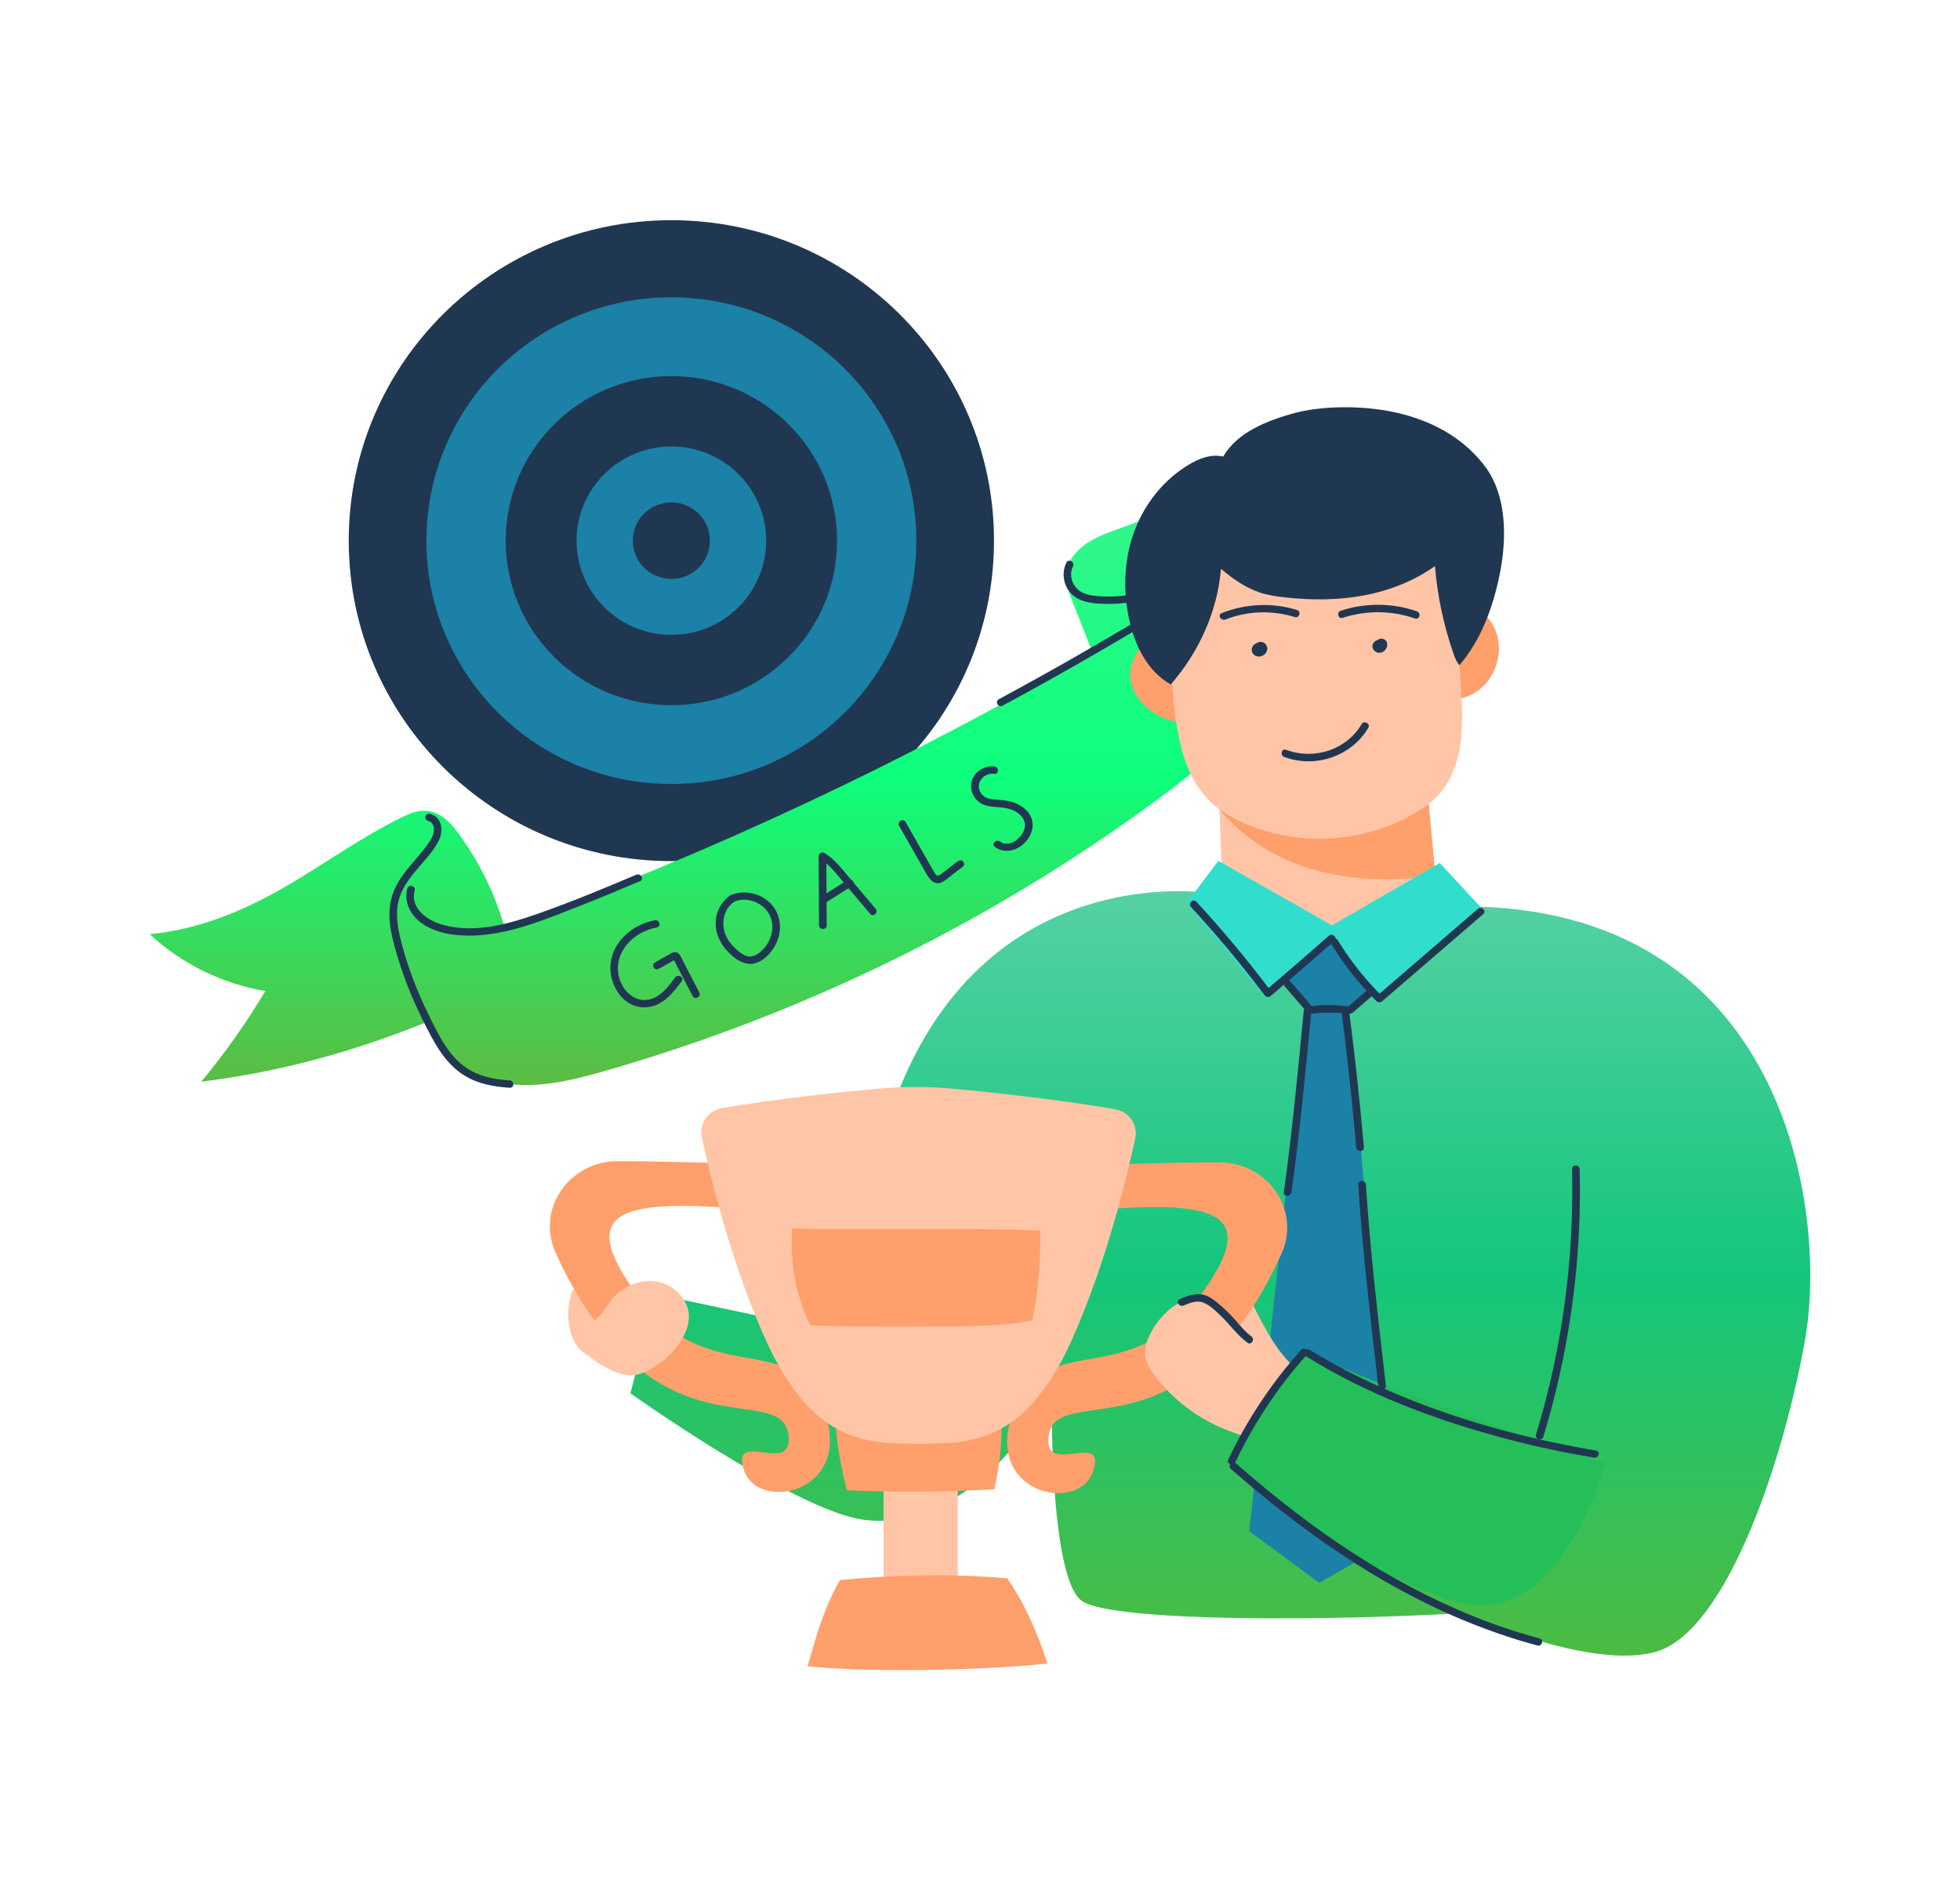 <svg width="254" height="245" viewBox="0 0 254 245" fill="none" xmlns="http://www.w3.org/2000/svg">
<path d="M87.004 111.609C110.096 111.609 128.815 93.013 128.815 70.074C128.815 47.135 110.096 28.539 87.004 28.539C63.913 28.539 45.194 47.135 45.194 70.074C45.194 93.013 63.913 111.609 87.004 111.609Z" fill="#203752"/>
<path d="M87.005 101.612C104.537 101.612 118.75 87.492 118.75 70.073C118.75 52.655 104.537 38.535 87.005 38.535C69.472 38.535 55.26 52.655 55.26 70.073C55.26 87.492 69.472 101.612 87.005 101.612Z" fill="#1B81A6"/>
<path d="M87.004 91.4C98.863 91.4 108.476 81.852 108.476 70.073C108.476 58.295 98.863 48.746 87.004 48.746C75.147 48.746 65.534 58.295 65.534 70.073C65.534 81.852 75.147 91.4 87.004 91.4Z" fill="#203752"/>
<path d="M87.005 82.281C93.792 82.281 99.294 76.815 99.294 70.074C99.294 63.332 93.792 57.867 87.005 57.867C80.218 57.867 74.717 63.332 74.717 70.074C74.717 76.815 80.218 82.281 87.005 82.281Z" fill="#1B81A6"/>
<path d="M87.004 75.036C89.764 75.036 92.001 72.815 92.001 70.074C92.001 67.334 89.764 65.112 87.004 65.112C84.246 65.112 82.009 67.334 82.009 70.074C82.009 72.815 84.246 75.036 87.004 75.036Z" fill="#203752"/>
<path d="M161.727 60.427C156.627 63.628 151.17 66.293 145.474 68.356C143.803 68.963 142.082 69.528 140.647 70.552C139.214 71.576 138.073 73.16 138.113 74.878C138.132 75.782 138.47 76.648 138.803 77.49C139.735 79.864 140.672 82.233 141.605 84.606C117.401 98.68 91.886 110.709 65.415 120.265C64.016 115.456 62.071 111.805 59.71 108.426C58.609 106.852 57.16 105.196 55.196 105.081C54.054 105.014 52.958 105.493 51.941 105.996C46.593 108.637 41.786 112.178 36.617 115.13C31.447 118.083 25.703 120.48 19.407 121.074C23.49 124.892 28.783 127.5 34.384 128.448C31.934 132.563 29.155 136.491 26.08 140.196C36.374 138.932 46.062 136.233 55.449 132.409C57.77 137.568 60.841 139.664 65.276 140.396C69.716 141.128 74.236 140.004 78.552 138.76C104.487 131.3 128.99 119.217 150.436 103.297C155.426 99.593 160.437 95.445 162.768 89.802C164.678 85.18 164.579 80.036 164.351 75.064C164.137 70.298 163.805 65.408 161.727 60.427Z" fill="url(#paint0_linear_253_169)"/>
<path d="M186.298 128.166C184.785 130.324 181.506 130.185 178.837 129.778C173.464 128.97 168.106 128.066 162.768 127.065C161.508 126.831 160.129 126.515 159.371 125.515C158.76 124.711 158.7 123.648 158.665 122.653C158.472 117.275 158.278 111.891 158.095 106.513C158.026 104.68 157.961 102.853 157.896 101.019C165.308 97.871 173.941 96.397 182.637 95.885C183.103 95.856 183.624 95.846 183.992 96.129C184.393 96.44 184.467 96.995 184.517 97.488C185.018 102.823 185.519 108.154 186.02 113.485C186.333 116.835 186.65 120.184 186.963 123.539C187.106 125.127 187.216 126.85 186.298 128.166Z" fill="#FFC5A6"/>
<path d="M186.015 113.49C185.891 113.513 185.777 113.528 185.653 113.547C177.998 114.6 165.874 114.284 158.03 104.9C157.961 103.067 157.956 102.852 157.892 101.024C165.303 97.876 173.935 96.402 182.632 95.89C183.099 95.861 183.619 95.851 183.986 96.134C184.388 96.445 184.463 97 184.512 97.493C185.013 102.823 185.514 108.154 186.015 113.49Z" fill="#FF9F6B"/>
<path d="M151.467 80.654C149.642 81.156 148.382 82.75 147.469 84.353C147.057 85.071 146.685 85.827 146.531 86.635C146.03 89.296 148.113 91.913 150.679 93.014C153.243 94.114 156.16 94.052 158.963 93.923C168.369 93.488 177.75 92.511 187.037 91.004C188.262 90.808 189.503 90.593 190.614 90.061C193.854 88.516 195.198 84.195 193.521 81.113C192.325 78.917 189.945 77.496 187.459 76.855C184.973 76.213 182.359 76.247 179.789 76.323C170.234 76.587 160.813 78.094 151.467 80.654Z" fill="#FF9F6B"/>
<path d="M151.805 78.175C151.522 82.908 151.671 87.669 152.256 92.378C152.792 96.713 153.873 101.321 157.227 104.255C158.224 105.125 159.38 105.81 160.58 106.389C167.853 109.891 177.031 109.384 183.838 105.102C184.567 104.642 185.271 104.145 185.892 103.556C187.791 101.762 188.818 99.249 189.225 96.713C189.632 94.177 189.473 91.598 189.315 89.038C189.061 84.99 188.808 80.941 188.312 76.917C188.183 75.869 188.029 74.797 187.499 73.874C186.646 72.385 184.974 71.538 183.352 70.878C178.921 69.069 174.07 68.021 169.288 68.543C166.93 68.797 164.639 69.428 162.357 70.05C160.785 70.481 159.197 70.921 157.797 71.735C156.23 72.644 154.98 73.979 153.755 75.29C152.955 76.142 151.874 77.041 151.805 78.175Z" fill="#FFC5A6"/>
<path d="M189.131 86.214C188.744 85.779 188.536 85.228 188.347 84.683C187.077 81.022 186.273 77.213 185.956 73.366C183.336 75.256 180.112 76.533 176.788 77.165C173.464 77.797 170.031 77.801 166.663 77.442C165.532 77.323 164.396 77.16 163.314 76.811C161.404 76.189 159.747 75.002 158.224 73.72C157.792 79.127 155.436 84.462 151.72 88.707C148.675 86.999 147.052 83.625 146.333 80.299C145.529 76.591 145.644 72.667 146.919 69.083C148.193 65.499 150.663 62.278 153.993 60.264C155.342 59.446 156.895 58.814 158.517 59.173C160.353 56.019 164.168 54.522 167.774 53.526C171.961 52.373 185.51 51.335 192.4 60.388C195.704 64.728 195.049 71.088 194.315 74.605C193.447 78.778 191.934 82.946 189.131 86.214Z" fill="#203752"/>
<path d="M158.814 80.295C161.662 79.161 164.872 79.07 167.799 79.975C168.409 80.161 168.662 79.238 168.056 79.051C164.862 78.066 161.414 78.238 158.318 79.468C157.733 79.702 158.234 80.525 158.814 80.295Z" fill="#203752"/>
<path d="M174.009 80.075C177.051 79.08 180.34 79.109 183.361 80.156C183.961 80.367 184.214 79.439 183.619 79.233C180.454 78.132 176.947 78.104 173.761 79.151C173.161 79.348 173.404 80.276 174.009 80.075Z" fill="#203752"/>
<path d="M162.942 83.353C162.912 83.358 162.883 83.362 162.852 83.372C162.788 83.396 162.713 83.42 162.654 83.459C162.525 83.534 162.436 83.626 162.352 83.745C162.331 83.769 162.317 83.798 162.307 83.822C162.277 83.884 162.248 83.946 162.232 84.013C162.203 84.152 162.203 84.281 162.232 84.415C162.287 84.65 162.456 84.851 162.664 84.975C162.883 85.104 163.17 85.124 163.414 85.057C163.865 84.927 164.226 84.54 164.231 84.075C164.236 83.836 164.127 83.601 163.954 83.434C163.79 83.276 163.547 83.171 163.309 83.19C163.14 83.204 162.996 83.253 162.862 83.353C162.768 83.425 162.684 83.511 162.63 83.616C162.569 83.731 162.525 83.865 162.53 83.994C162.53 84.056 162.54 84.128 162.56 84.19C162.58 84.252 162.609 84.324 162.649 84.377C162.679 84.434 162.723 84.482 162.783 84.515C162.833 84.558 162.887 84.587 162.952 84.602C163.071 84.63 163.225 84.617 163.329 84.554C163.438 84.487 163.532 84.386 163.562 84.262C163.587 84.147 163.591 83.999 163.513 83.899C163.497 83.879 163.487 83.86 163.478 83.841C163.492 83.879 163.513 83.922 163.527 83.961C163.522 83.941 163.518 83.927 163.513 83.908C163.518 83.951 163.522 83.989 163.527 84.033C163.522 84.004 163.522 83.98 163.527 83.956C163.522 83.994 163.518 84.037 163.513 84.075C163.518 84.046 163.522 84.023 163.537 83.999C163.522 84.037 163.508 84.075 163.487 84.113C163.502 84.085 163.518 84.056 163.537 84.033C163.513 84.066 163.487 84.1 163.458 84.133C163.478 84.109 163.497 84.09 163.518 84.075C163.483 84.1 163.448 84.128 163.414 84.152C163.438 84.138 163.458 84.123 163.487 84.109C163.448 84.123 163.403 84.142 163.364 84.157C163.388 84.147 163.408 84.142 163.433 84.138C163.388 84.142 163.348 84.147 163.304 84.152C163.334 84.147 163.358 84.147 163.388 84.152C163.348 84.147 163.304 84.142 163.265 84.138C163.294 84.142 163.319 84.147 163.344 84.157C163.304 84.142 163.265 84.128 163.225 84.109C163.254 84.123 163.284 84.138 163.309 84.157C163.274 84.133 163.239 84.109 163.204 84.08C163.239 84.105 163.27 84.133 163.294 84.166C163.27 84.133 163.239 84.1 163.215 84.066C163.239 84.095 163.254 84.128 163.274 84.162C163.259 84.123 163.239 84.08 163.225 84.042C163.239 84.075 163.249 84.113 163.254 84.147C163.249 84.105 163.244 84.066 163.239 84.023C163.244 84.056 163.244 84.09 163.239 84.123C163.244 84.085 163.249 84.042 163.254 84.004C163.249 84.046 163.235 84.085 163.22 84.128C163.235 84.09 163.249 84.051 163.27 84.013C163.249 84.056 163.225 84.1 163.195 84.138C163.22 84.105 163.244 84.071 163.274 84.037C163.239 84.08 163.2 84.118 163.155 84.152C163.19 84.128 163.225 84.1 163.259 84.075C163.209 84.113 163.155 84.142 163.1 84.166C163.14 84.152 163.185 84.133 163.225 84.118C163.175 84.138 163.126 84.152 163.071 84.157C163.116 84.152 163.155 84.147 163.2 84.142C163.16 84.147 163.121 84.147 163.081 84.142C163.121 84.147 163.165 84.152 163.204 84.157C163.165 84.152 163.131 84.142 163.091 84.128C163.131 84.142 163.17 84.157 163.209 84.175C163.18 84.162 163.15 84.147 163.121 84.128C163.155 84.152 163.19 84.175 163.225 84.205C163.195 84.18 163.165 84.157 163.145 84.128C163.17 84.162 163.2 84.195 163.225 84.229C163.2 84.2 163.18 84.166 163.165 84.133C163.18 84.171 163.2 84.214 163.215 84.252C163.2 84.219 163.19 84.18 163.185 84.147C163.19 84.19 163.195 84.229 163.2 84.272C163.195 84.238 163.195 84.209 163.2 84.175C163.195 84.214 163.19 84.257 163.185 84.296C163.19 84.262 163.2 84.234 163.209 84.2C163.195 84.238 163.18 84.277 163.16 84.314C163.175 84.286 163.19 84.257 163.209 84.229C163.185 84.262 163.16 84.296 163.131 84.329C163.155 84.296 163.185 84.267 163.22 84.238C163.185 84.262 163.15 84.291 163.116 84.314C163.145 84.291 163.18 84.277 163.215 84.262C163.175 84.277 163.131 84.296 163.091 84.31C163.121 84.3 163.155 84.291 163.19 84.286C163.309 84.272 163.438 84.157 163.497 84.061C163.557 83.961 163.582 83.817 163.547 83.702C163.508 83.583 163.433 83.467 163.314 83.405C163.274 83.391 163.235 83.377 163.195 83.358C163.116 83.329 163.031 83.329 162.942 83.353Z" fill="#203752"/>
<path d="M178.723 82.898C178.654 82.913 178.588 82.928 178.524 82.951C178.455 82.975 178.385 83.004 178.321 83.037C178.256 83.07 178.201 83.119 178.142 83.162C178.063 83.224 177.993 83.305 177.949 83.391C177.889 83.511 177.845 83.645 177.854 83.784C177.859 83.846 177.864 83.922 177.889 83.984C177.914 84.047 177.939 84.119 177.979 84.176C178.063 84.3 178.152 84.387 178.281 84.473C178.311 84.492 178.336 84.506 178.366 84.516C178.43 84.545 178.494 84.573 178.564 84.583C178.708 84.607 178.847 84.612 178.991 84.573C179.09 84.545 179.199 84.501 179.283 84.439C179.343 84.396 179.402 84.358 179.452 84.305C179.506 84.253 179.551 84.19 179.591 84.133C179.655 84.047 179.695 83.951 179.73 83.85C179.74 83.822 179.75 83.793 179.754 83.76C179.764 83.688 179.78 83.616 179.78 83.544C179.775 83.401 179.745 83.263 179.67 83.138C179.636 83.08 179.591 83.023 179.541 82.975C179.492 82.932 179.432 82.884 179.367 82.856C179.254 82.808 179.189 82.789 179.065 82.779C178.996 82.774 178.921 82.784 178.857 82.798C178.807 82.808 178.762 82.826 178.718 82.846C178.668 82.865 178.619 82.884 178.574 82.913C178.444 82.999 178.34 83.095 178.262 83.224C178.187 83.353 178.157 83.487 178.142 83.631C178.132 83.755 178.162 83.875 178.212 83.984C178.276 84.138 178.385 84.262 178.534 84.344C178.643 84.401 178.782 84.421 178.906 84.391C179.025 84.362 179.154 84.272 179.214 84.166C179.273 84.056 179.303 83.927 179.263 83.808C179.223 83.683 179.15 83.578 179.03 83.511C179.015 83.507 179.006 83.497 178.991 83.487C179.025 83.511 179.06 83.535 179.095 83.564C179.079 83.554 179.07 83.54 179.055 83.525C179.079 83.559 179.11 83.592 179.134 83.626C179.119 83.607 179.105 83.588 179.095 83.564C179.11 83.602 179.129 83.645 179.145 83.683C179.129 83.654 179.124 83.621 179.119 83.588C179.124 83.631 179.129 83.669 179.134 83.712C179.129 83.678 179.129 83.645 179.134 83.611C179.129 83.65 179.124 83.693 179.119 83.731C179.124 83.693 179.134 83.659 179.15 83.621C179.134 83.659 179.119 83.698 179.1 83.736C179.115 83.703 179.129 83.674 179.154 83.65C179.129 83.683 179.105 83.716 179.075 83.75C179.1 83.721 179.129 83.693 179.159 83.669C179.124 83.693 179.09 83.721 179.055 83.745C179.084 83.726 179.114 83.707 179.145 83.693C179.105 83.707 179.06 83.726 179.02 83.741C179.05 83.731 179.075 83.721 179.11 83.716C179.065 83.721 179.025 83.726 178.98 83.731C179.006 83.726 179.03 83.726 179.055 83.731C179.015 83.726 178.971 83.721 178.931 83.716C178.951 83.721 178.966 83.726 178.985 83.731C178.946 83.716 178.906 83.703 178.867 83.683C178.886 83.693 178.906 83.703 178.926 83.716C178.891 83.693 178.857 83.669 178.822 83.641C178.836 83.654 178.852 83.669 178.867 83.683C178.842 83.65 178.812 83.616 178.787 83.583C178.802 83.602 178.812 83.621 178.822 83.645C178.807 83.607 178.787 83.564 178.772 83.525C178.782 83.554 178.792 83.588 178.797 83.621C178.792 83.578 178.787 83.54 178.782 83.497C178.787 83.535 178.787 83.574 178.782 83.607C178.787 83.569 178.792 83.525 178.797 83.487C178.792 83.535 178.777 83.583 178.758 83.631C178.772 83.592 178.787 83.554 178.807 83.516C178.782 83.569 178.758 83.611 178.723 83.659C178.748 83.626 178.772 83.592 178.802 83.559C178.767 83.602 178.727 83.641 178.683 83.674C178.718 83.65 178.753 83.621 178.787 83.597C178.748 83.626 178.708 83.645 178.668 83.664C178.708 83.65 178.753 83.631 178.792 83.616C178.758 83.631 178.718 83.641 178.683 83.645C178.727 83.641 178.767 83.636 178.812 83.631C178.777 83.636 178.748 83.636 178.713 83.631C178.753 83.636 178.797 83.641 178.836 83.645C178.802 83.641 178.772 83.631 178.742 83.621C178.782 83.636 178.822 83.65 178.862 83.669C178.827 83.654 178.797 83.636 178.767 83.616C178.802 83.641 178.836 83.664 178.871 83.693C178.836 83.669 178.812 83.641 178.782 83.611C178.807 83.645 178.836 83.678 178.862 83.712C178.841 83.683 178.822 83.654 178.807 83.621C178.822 83.659 178.841 83.703 178.857 83.741C178.847 83.712 178.836 83.683 178.832 83.654C178.836 83.698 178.842 83.736 178.847 83.779C178.847 83.755 178.847 83.736 178.847 83.712C178.842 83.75 178.836 83.793 178.832 83.832C178.836 83.803 178.841 83.779 178.857 83.755C178.841 83.793 178.827 83.832 178.807 83.87C178.817 83.846 178.832 83.822 178.852 83.798C178.827 83.832 178.802 83.865 178.772 83.899C178.797 83.87 178.822 83.846 178.847 83.827C178.812 83.85 178.777 83.88 178.742 83.903C178.787 83.87 178.832 83.846 178.886 83.827C178.847 83.841 178.802 83.86 178.762 83.875C178.832 83.85 178.902 83.832 178.971 83.817C179.095 83.793 179.219 83.693 179.278 83.592C179.338 83.492 179.362 83.348 179.327 83.234C179.289 83.114 179.214 82.999 179.095 82.937C178.975 82.884 178.857 82.874 178.723 82.898Z" fill="#203752"/>
<path d="M166.425 98.105C170.508 99.628 175.171 97.981 177.319 94.326C177.632 93.789 176.773 93.316 176.456 93.851C174.507 97.163 170.354 98.55 166.677 97.183C166.087 96.957 165.834 97.886 166.425 98.105Z" fill="#203752"/>
<path d="M156.632 115.748C156.632 115.748 125.919 110.805 114.96 145.626L108.774 172.777L87.005 168.155C87.005 168.155 83.781 171.778 81.702 180.592C81.702 180.592 102.002 195.004 111.14 196.837C120.278 198.675 131.029 191.239 136.297 179.381C136.297 179.381 135.811 204.858 140.33 207.58C144.855 210.303 173.733 210.054 189.677 209.049C189.677 209.049 205.929 216.591 214.645 214.064C223.362 211.537 230.793 190.837 233.879 173.893C236.964 156.949 231.408 117.471 189.568 117.471L172.427 120.725L156.632 115.748Z" fill="url(#paint1_linear_253_169)"/>
<path d="M165.289 125.85L169.198 130.864L161.895 198.45L170.969 205.144L180.722 199.546L174.828 131.108L179.541 126.931L172.382 120.863L165.289 125.85Z" fill="#1B81A6"/>
<path d="M157.892 111.575L153.76 117.045L164.153 129.425L172.571 121.466L178.673 130.108L192.018 117.719L186.591 111.853L172.606 119.931L157.892 111.575Z" fill="#31DECD"/>
<path d="M167.66 177.142C164.887 174.534 163.354 170.979 161.628 167.639C161.514 167.418 161.385 167.184 161.166 167.055C160.65 166.754 160.02 167.179 159.603 167.6C158.8 168.419 158.085 169.314 157.475 170.275C157.197 170.711 156.94 171.17 156.865 171.677C156.721 172.654 157.282 173.587 157.858 174.395C159.767 177.084 162.084 179.487 164.54 181.731C165.249 182.382 165.993 183.033 166.901 183.382C167.809 183.736 168.925 183.741 169.689 183.157C170.671 182.411 170.766 180.937 170.24 179.841C169.714 178.745 168.613 178.042 167.66 177.142Z" fill="#FFC5A6"/>
<path d="M74.27 167.079C73.58 168.739 73.437 170.605 73.868 172.347C74.106 173.319 74.538 174.266 75.252 174.984C75.972 175.702 77.004 176.166 78.035 176.06C78.492 176.012 78.928 175.864 79.345 175.677C79.821 175.462 80.283 175.195 80.605 174.792C81.096 174.175 81.181 173.314 80.957 172.562C80.734 171.811 80.243 171.16 79.682 170.601C78.194 169.122 76.22 168.198 74.27 167.079Z" fill="#FFC5A6"/>
<path d="M138.951 151.12C138.951 151.12 148.803 150.68 157.981 150.646C164.311 150.623 168.597 156.867 166.082 162.471C164.048 167.002 161.082 172.074 156.899 176.108C146.942 185.712 136.733 180.473 135.914 186.047C135.096 191.622 143.51 185.176 141.645 190.722C139.779 196.268 127.218 193.57 131.346 182.831C135.473 172.094 146.229 180.506 155.362 168.17C163.795 156.771 157.812 155.178 138.41 157.178C118.492 159.231 138.951 151.12 138.951 151.12Z" fill="#FF9F6B"/>
<path d="M124.117 191.659H114.503V209.647H124.117V191.659Z" fill="#FFC5A6"/>
<path d="M135.756 215.614C134.328 211.308 132.755 207.795 130.527 204.56C123.27 203.938 116.031 204.092 108.843 204.785C106.705 208.599 105.842 211.867 104.666 215.959C111.696 216.715 125.834 216.624 135.756 215.614Z" fill="#FF9F6B"/>
<path d="M129.748 182.918C129.917 186.305 129.62 189.712 128.855 193.024C122.411 193.373 116.071 193.445 109.751 193.148C108.863 189.736 108.327 186.506 108.278 183.65C115.357 182.415 122.624 182.175 129.748 182.918Z" fill="#FF9F6B"/>
<path d="M99.119 150.967C99.119 150.967 89.268 150.526 80.09 150.493C73.759 150.469 69.473 156.714 71.988 162.317C74.022 166.849 76.989 171.921 81.171 175.955C91.128 185.559 101.338 180.319 102.156 185.894C102.974 191.468 94.561 185.023 96.426 190.569C98.291 196.115 110.852 193.416 106.725 182.679C102.597 171.94 91.842 180.353 82.709 168.016C74.275 156.618 80.258 155.025 99.66 157.025C119.574 159.078 99.119 150.967 99.119 150.967Z" fill="#FF9F6B"/>
<path d="M93.583 143.612C91.758 143.923 90.572 145.626 90.944 147.378C92.056 152.565 94.665 163.288 99.006 173.155C105.013 186.808 111.973 187.119 118.696 187.119H119.246C125.968 187.119 133.053 186.96 139.06 173.309C143.401 163.442 146.01 152.713 147.122 147.526C147.499 145.77 146.318 144.076 144.488 143.76C137.403 142.54 129.084 141.64 123.865 141.138C120.462 140.808 117.034 140.798 113.63 141.114C108.545 141.583 100.538 142.425 93.583 143.612Z" fill="#FFC5A6"/>
<path d="M134.809 159.484C134.828 163.231 134.63 166.878 133.777 171.146C129.972 171.868 126.062 171.892 122.182 171.912C116.637 171.935 111.09 171.959 105.544 171.801C105.375 171.796 105.197 171.787 105.058 171.701C104.909 171.605 104.824 171.438 104.755 171.28C103.073 167.5 102.349 163.327 102.662 159.226C112.931 159.451 124.301 159.087 134.809 159.484Z" fill="#FF9F6B"/>
<path d="M74.072 171.634C74.116 172.888 74.716 174.079 75.565 175.026C76.413 175.974 77.504 176.696 78.646 177.299C79.692 177.855 80.853 178.333 82.044 178.238C82.788 178.175 83.492 177.898 84.147 177.553C85.834 176.668 87.273 175.338 88.26 173.749C88.845 172.801 89.287 171.734 89.277 170.634C89.267 168.466 87.387 166.523 85.179 166.121C82.972 165.72 80.625 166.739 79.246 168.447C78.616 169.231 78.159 170.15 77.4 170.821C76.512 171.624 75.218 171.992 74.072 171.634Z" fill="#FFC5A6"/>
<path d="M170.091 177.926C166.186 176.534 162.58 174.371 159.564 171.609C158.715 170.834 157.907 170.011 156.93 169.399C155.952 168.786 154.752 168.404 153.611 168.638C152.742 168.815 151.984 169.323 151.333 169.906C150.282 170.849 149.438 172.007 148.873 173.28C148.545 174.031 148.307 174.839 148.392 175.653C148.496 176.634 149.057 177.515 149.657 178.313C151.973 181.371 155.164 183.797 158.785 185.262C160.69 186.032 162.768 186.573 164.286 187.922C165.884 185.707 167.273 183.357 168.429 180.902C168.9 179.903 169.352 178.869 170.091 177.926Z" fill="#FFC5A6"/>
<path d="M168.714 175C168.714 175 163.37 180.608 159 189.484C159 189.484 176.452 204.778 189.426 207.792C202.398 210.808 208.039 189.643 208.039 189.643C208.039 189.643 178.527 179.862 168.714 175Z" fill="#24BF59"/>
<path d="M55.478 106.398C56.43 106.656 56.326 107.776 56.004 108.465C55.661 109.188 55.126 109.843 54.62 110.465C53.707 111.58 52.715 112.642 51.916 113.838C51.087 115.087 50.572 116.461 50.482 117.949C50.383 119.6 50.75 121.251 51.182 122.84C52.07 126.075 53.3 129.223 54.803 132.233C56.123 134.879 57.527 137.741 60.166 139.382C61.942 140.487 63.971 140.842 66.04 140.984C66.68 141.028 66.68 140.071 66.045 140.028C64.244 139.903 62.493 139.617 60.92 138.707C58.231 137.162 56.857 134.176 55.562 131.558C54.044 128.491 52.809 125.27 51.97 121.964C51.544 120.289 51.231 118.499 51.638 116.791C51.99 115.322 52.878 114.068 53.836 112.906C54.878 111.642 56.138 110.413 56.857 108.943C57.467 107.69 57.338 105.914 55.726 105.479C55.116 105.307 54.858 106.23 55.478 106.398Z" fill="#203752"/>
<path d="M52.789 115.155C52.269 117.031 53.34 118.845 54.953 119.864C56.788 121.022 59.194 121.328 61.342 121.256C66.135 121.103 70.763 119.126 75.139 117.414C77.758 116.385 80.358 115.304 82.942 114.203C83.528 113.954 83.026 113.126 82.446 113.375C78.319 115.126 74.171 116.844 69.939 118.342C66.015 119.73 61.63 121.017 57.458 119.887C55.424 119.337 53.097 117.744 53.742 115.404C53.911 114.805 52.953 114.557 52.789 115.155Z" fill="#203752"/>
<path d="M138.197 72.916C137.363 74.591 138.013 76.758 139.755 77.629C140.791 78.151 142.022 78.232 143.173 78.266C144.492 78.304 145.807 78.194 147.102 77.964C147.731 77.854 147.479 76.926 146.853 77.036C145.797 77.222 144.731 77.318 143.654 77.314C142.651 77.309 141.591 77.28 140.638 76.959C139.164 76.457 138.366 74.777 139.06 73.39C139.338 72.839 138.475 72.361 138.197 72.916Z" fill="#203752"/>
<path d="M129.927 91.459C136.584 87.869 143.148 84.118 149.612 80.209C150.153 79.883 149.657 79.05 149.116 79.381C142.651 83.285 136.088 87.037 129.431 90.63C128.87 90.932 129.366 91.76 129.927 91.459Z" fill="#203752"/>
<path d="M84.861 119.275C81.964 119.825 79.459 121.984 79.127 124.893C78.814 127.659 80.947 131.095 84.217 130.492C86.102 130.142 87.312 128.573 88.354 127.162C88.721 126.659 87.858 126.19 87.491 126.688C86.539 127.984 85.274 129.669 83.418 129.607C81.756 129.549 80.555 128.061 80.208 126.606C79.454 123.448 82.039 120.783 85.109 120.204C85.739 120.084 85.487 119.161 84.861 119.275Z" fill="#203752"/>
<path d="M85.368 125.567C85.744 125.353 86.122 125.142 86.499 124.926C86.672 124.826 86.846 124.73 87.019 124.63C87.109 124.582 87.193 124.529 87.283 124.481C87.342 124.448 87.397 124.414 87.456 124.381C87.531 124.328 87.545 124.324 87.51 124.366C87.432 124.347 87.347 124.324 87.267 124.304C87.243 124.295 87.328 124.424 87.337 124.438C87.382 124.524 87.427 124.615 87.476 124.702C87.585 124.908 87.689 125.113 87.798 125.319C88.022 125.745 88.24 126.17 88.463 126.596C88.9 127.433 89.332 128.271 89.768 129.108C90.056 129.659 90.914 129.18 90.626 128.63C89.917 127.266 89.207 125.897 88.498 124.534C88.344 124.237 88.215 123.859 87.972 123.616C87.67 123.313 87.258 123.395 86.925 123.582C86.24 123.964 85.567 124.357 84.887 124.74C84.321 125.05 84.817 125.879 85.368 125.567Z" fill="#203752"/>
<path d="M94.7 116.012C93.116 117.045 92.442 118.983 92.868 120.758C93.087 121.677 93.583 122.52 94.223 123.228C94.848 123.916 95.711 124.639 96.654 124.859C98.593 125.313 100.25 123.308 100.802 121.749C101.367 120.141 101.069 118.299 99.824 117.059C98.494 115.739 96.386 115.265 94.634 116.04C94.054 116.298 94.556 117.126 95.131 116.868C96.302 116.346 97.731 116.638 98.727 117.389C99.804 118.203 100.266 119.504 100.032 120.796C99.908 121.476 99.626 122.127 99.199 122.682C98.787 123.218 98.132 123.835 97.422 123.954C96.609 124.093 95.805 123.419 95.265 122.907C94.724 122.4 94.273 121.782 94.004 121.103C93.424 119.625 93.777 117.767 95.191 116.844C95.722 116.499 95.231 115.667 94.7 116.012Z" fill="#203752"/>
<path d="M107.136 119.945C107.121 116.949 107.102 113.959 107.086 110.963C106.838 111.102 106.59 111.241 106.342 111.375C107.642 112.164 108.56 113.471 109.517 114.6C110.604 115.887 111.696 117.17 112.782 118.457C113.183 118.93 113.878 118.246 113.476 117.777C112.35 116.447 111.224 115.117 110.093 113.786C109.106 112.623 108.173 111.361 106.833 110.546C106.516 110.355 106.089 110.609 106.089 110.958C106.104 113.954 106.124 116.944 106.139 119.94C106.149 120.557 107.142 120.562 107.136 119.945Z" fill="#203752"/>
<path d="M107.091 116.93C108.178 116.245 109.27 115.557 110.356 114.872C110.575 114.734 110.688 114.446 110.54 114.217C110.4 114.006 110.093 113.896 109.86 114.039C108.774 114.724 107.682 115.413 106.595 116.097C106.378 116.236 106.263 116.523 106.412 116.753C106.555 116.963 106.859 117.078 107.091 116.93Z" fill="#203752"/>
<path d="M116.512 107.025C117.668 109.063 118.829 111.102 119.985 113.136C120.416 113.892 121.066 114.839 122.099 114.332C122.569 114.102 122.982 113.7 123.393 113.384C123.86 113.026 124.33 112.671 124.797 112.313C125.01 112.15 124.965 111.801 124.792 111.638C124.584 111.437 124.301 111.485 124.092 111.642C123.7 111.945 123.304 112.241 122.912 112.542C122.53 112.834 122.163 113.165 121.756 113.418C121.414 113.633 121.245 113.341 121.072 113.064C120.813 112.643 120.586 112.208 120.337 111.776C119.345 110.035 118.358 108.288 117.366 106.546C117.063 106.006 116.205 106.484 116.512 107.025Z" fill="#203752"/>
<path d="M128.86 99.335C127.734 99.21 126.563 99.833 126.082 100.828C125.601 101.828 125.888 103.067 126.712 103.819C127.759 104.771 129.272 104.479 130.567 104.781C131.891 105.087 133.177 106.082 132.729 107.532C132.398 108.613 130.795 109.944 129.615 109.077C129.113 108.709 128.409 109.383 128.919 109.757C131.083 111.346 134.069 108.982 133.801 106.632C133.647 105.297 132.502 104.364 131.241 103.962C130.547 103.742 129.818 103.68 129.088 103.632C128.399 103.584 127.684 103.503 127.228 102.943C126.23 101.718 127.332 100.119 128.855 100.287C129.49 100.363 129.49 99.406 128.86 99.335Z" fill="#203752"/>
<path d="M154.335 117.548C157.713 121.208 160.898 125.027 163.88 128.993C164.078 129.257 164.401 129.309 164.663 129.089C167.442 126.735 170.195 124.357 172.923 121.945C173.395 121.529 172.685 120.858 172.219 121.275C169.491 123.682 166.738 126.065 163.959 128.419C164.222 128.453 164.48 128.481 164.743 128.515C161.712 124.476 158.472 120.591 155.034 116.863C154.607 116.408 153.908 117.088 154.335 117.548Z" fill="#203752"/>
<path d="M172.521 122.356C174.169 125.05 176.143 127.543 178.41 129.783C178.603 129.974 178.916 129.95 179.11 129.778C183.48 126.008 187.851 122.236 192.216 118.471C192.693 118.059 191.983 117.389 191.512 117.801C187.141 121.571 182.771 125.342 178.405 129.108C178.638 129.108 178.871 129.104 179.105 129.104C176.897 126.926 174.982 124.505 173.379 121.883C173.057 121.347 172.199 121.825 172.521 122.356Z" fill="#203752"/>
<path d="M166.499 127.855C167.05 128.492 167.6 129.128 168.151 129.764C168.419 130.075 168.687 130.382 168.95 130.693C169.173 130.951 169.377 131.286 169.748 131.349C170.111 131.411 170.532 131.31 170.9 131.291C171.311 131.267 171.723 131.257 172.135 131.252C173.013 131.248 173.886 131.295 174.759 131.386C175.394 131.454 175.394 130.497 174.764 130.43C173.261 130.271 171.634 130.166 170.13 130.387C169.917 130.42 169.951 130.363 169.793 130.181C169.694 130.066 169.595 129.951 169.49 129.831C169.222 129.52 168.955 129.214 168.692 128.903C168.19 128.324 167.69 127.745 167.189 127.166C166.792 126.702 166.092 127.386 166.499 127.855Z" fill="#203752"/>
<path d="M167.366 154.532C168.448 146.712 169.198 138.855 169.946 130.998C170.006 130.386 169.014 130.386 168.954 130.993C168.205 138.851 167.456 146.708 166.375 154.527C166.29 155.14 167.283 155.135 167.366 154.532Z" fill="#203752"/>
<path d="M179.601 179.606C178.589 170.931 177.582 162.246 177.007 153.527C176.967 152.914 175.975 152.904 176.014 153.522C176.589 162.241 177.597 170.921 178.609 179.601C178.678 180.204 179.675 180.219 179.601 179.606Z" fill="#203752"/>
<path d="M176.749 148.718C176.242 142.89 175.612 137.076 174.863 131.272C174.783 130.668 173.791 130.654 173.871 131.267C174.62 137.071 175.245 142.885 175.756 148.713C175.81 149.326 176.803 149.331 176.749 148.718Z" fill="#203752"/>
<path d="M175.309 131.233C176.178 130.486 177.045 129.74 177.918 128.988C178.112 128.821 178.102 128.476 177.913 128.314C177.705 128.132 177.418 128.142 177.214 128.319C176.346 129.065 175.478 129.812 174.605 130.563C174.412 130.73 174.421 131.075 174.61 131.238C174.818 131.424 175.101 131.415 175.309 131.233Z" fill="#203752"/>
<path d="M153.397 169.204C154.23 168.845 155.183 168.457 156.076 168.869C156.85 169.227 157.52 169.888 158.129 170.462C159.35 171.615 160.293 173.031 161.667 174.027C162.178 174.395 162.664 173.563 162.158 173.195C161.399 172.644 160.804 171.912 160.199 171.218C159.558 170.481 158.874 169.787 158.125 169.151C157.46 168.586 156.72 167.95 155.823 167.783C154.796 167.591 153.823 167.979 152.901 168.375C152.32 168.625 152.816 169.453 153.397 169.204Z" fill="#203752"/>
<path d="M160.045 189.611C162.436 184.549 165.556 179.831 169.322 175.619C169.739 175.155 169.034 174.481 168.618 174.95C164.793 179.222 161.613 184.003 159.187 189.138C158.918 189.693 159.777 190.176 160.045 189.611Z" fill="#203752"/>
<path d="M169.227 175.769C177.19 180.755 186.288 184.143 195.412 186.536C199.088 187.502 202.813 188.287 206.564 188.923C207.189 189.028 207.452 188.105 206.821 188C195.788 186.143 184.854 182.937 174.927 177.874C173.152 176.965 171.405 175.998 169.719 174.941C169.183 174.601 168.692 175.434 169.227 175.769Z" fill="#203752"/>
<path d="M159.504 190.377C168.488 198.258 178.445 205.335 189.647 209.991C192.767 211.288 195.967 212.394 199.236 213.269C199.851 213.437 200.11 212.508 199.494 212.346C187.866 209.226 177.309 203.22 167.903 196.024C165.258 193.999 162.699 191.884 160.204 189.693C159.727 189.281 159.028 189.961 159.504 190.377Z" fill="#203752"/>
<path d="M203.716 151.522C203.944 160.594 203.051 169.677 201.022 178.539C200.452 181.032 199.792 183.506 199.048 185.961C198.869 186.554 199.827 186.798 200.006 186.21C202.659 177.462 204.222 168.409 204.633 159.302C204.753 156.714 204.772 154.121 204.708 151.527C204.694 150.909 203.701 150.904 203.716 151.522Z" fill="#203752"/>
<defs>
<linearGradient id="paint0_linear_253_169" x1="91.939" y1="60.427" x2="91.939" y2="140.628" gradientUnits="userSpaceOnUse">
<stop stop-color="#39F48F"/>
<stop offset="0.5" stop-color="#0DFF7C"/>
<stop offset="1" stop-color="#5CBC42"/>
</linearGradient>
<linearGradient id="paint1_linear_253_169" x1="158.147" y1="115.506" x2="158.147" y2="214.582" gradientUnits="userSpaceOnUse">
<stop stop-color="#55D1A4"/>
<stop offset="0.5" stop-color="#14C67B"/>
<stop offset="1" stop-color="#4CBC42"/>
</linearGradient>
</defs>
</svg>
